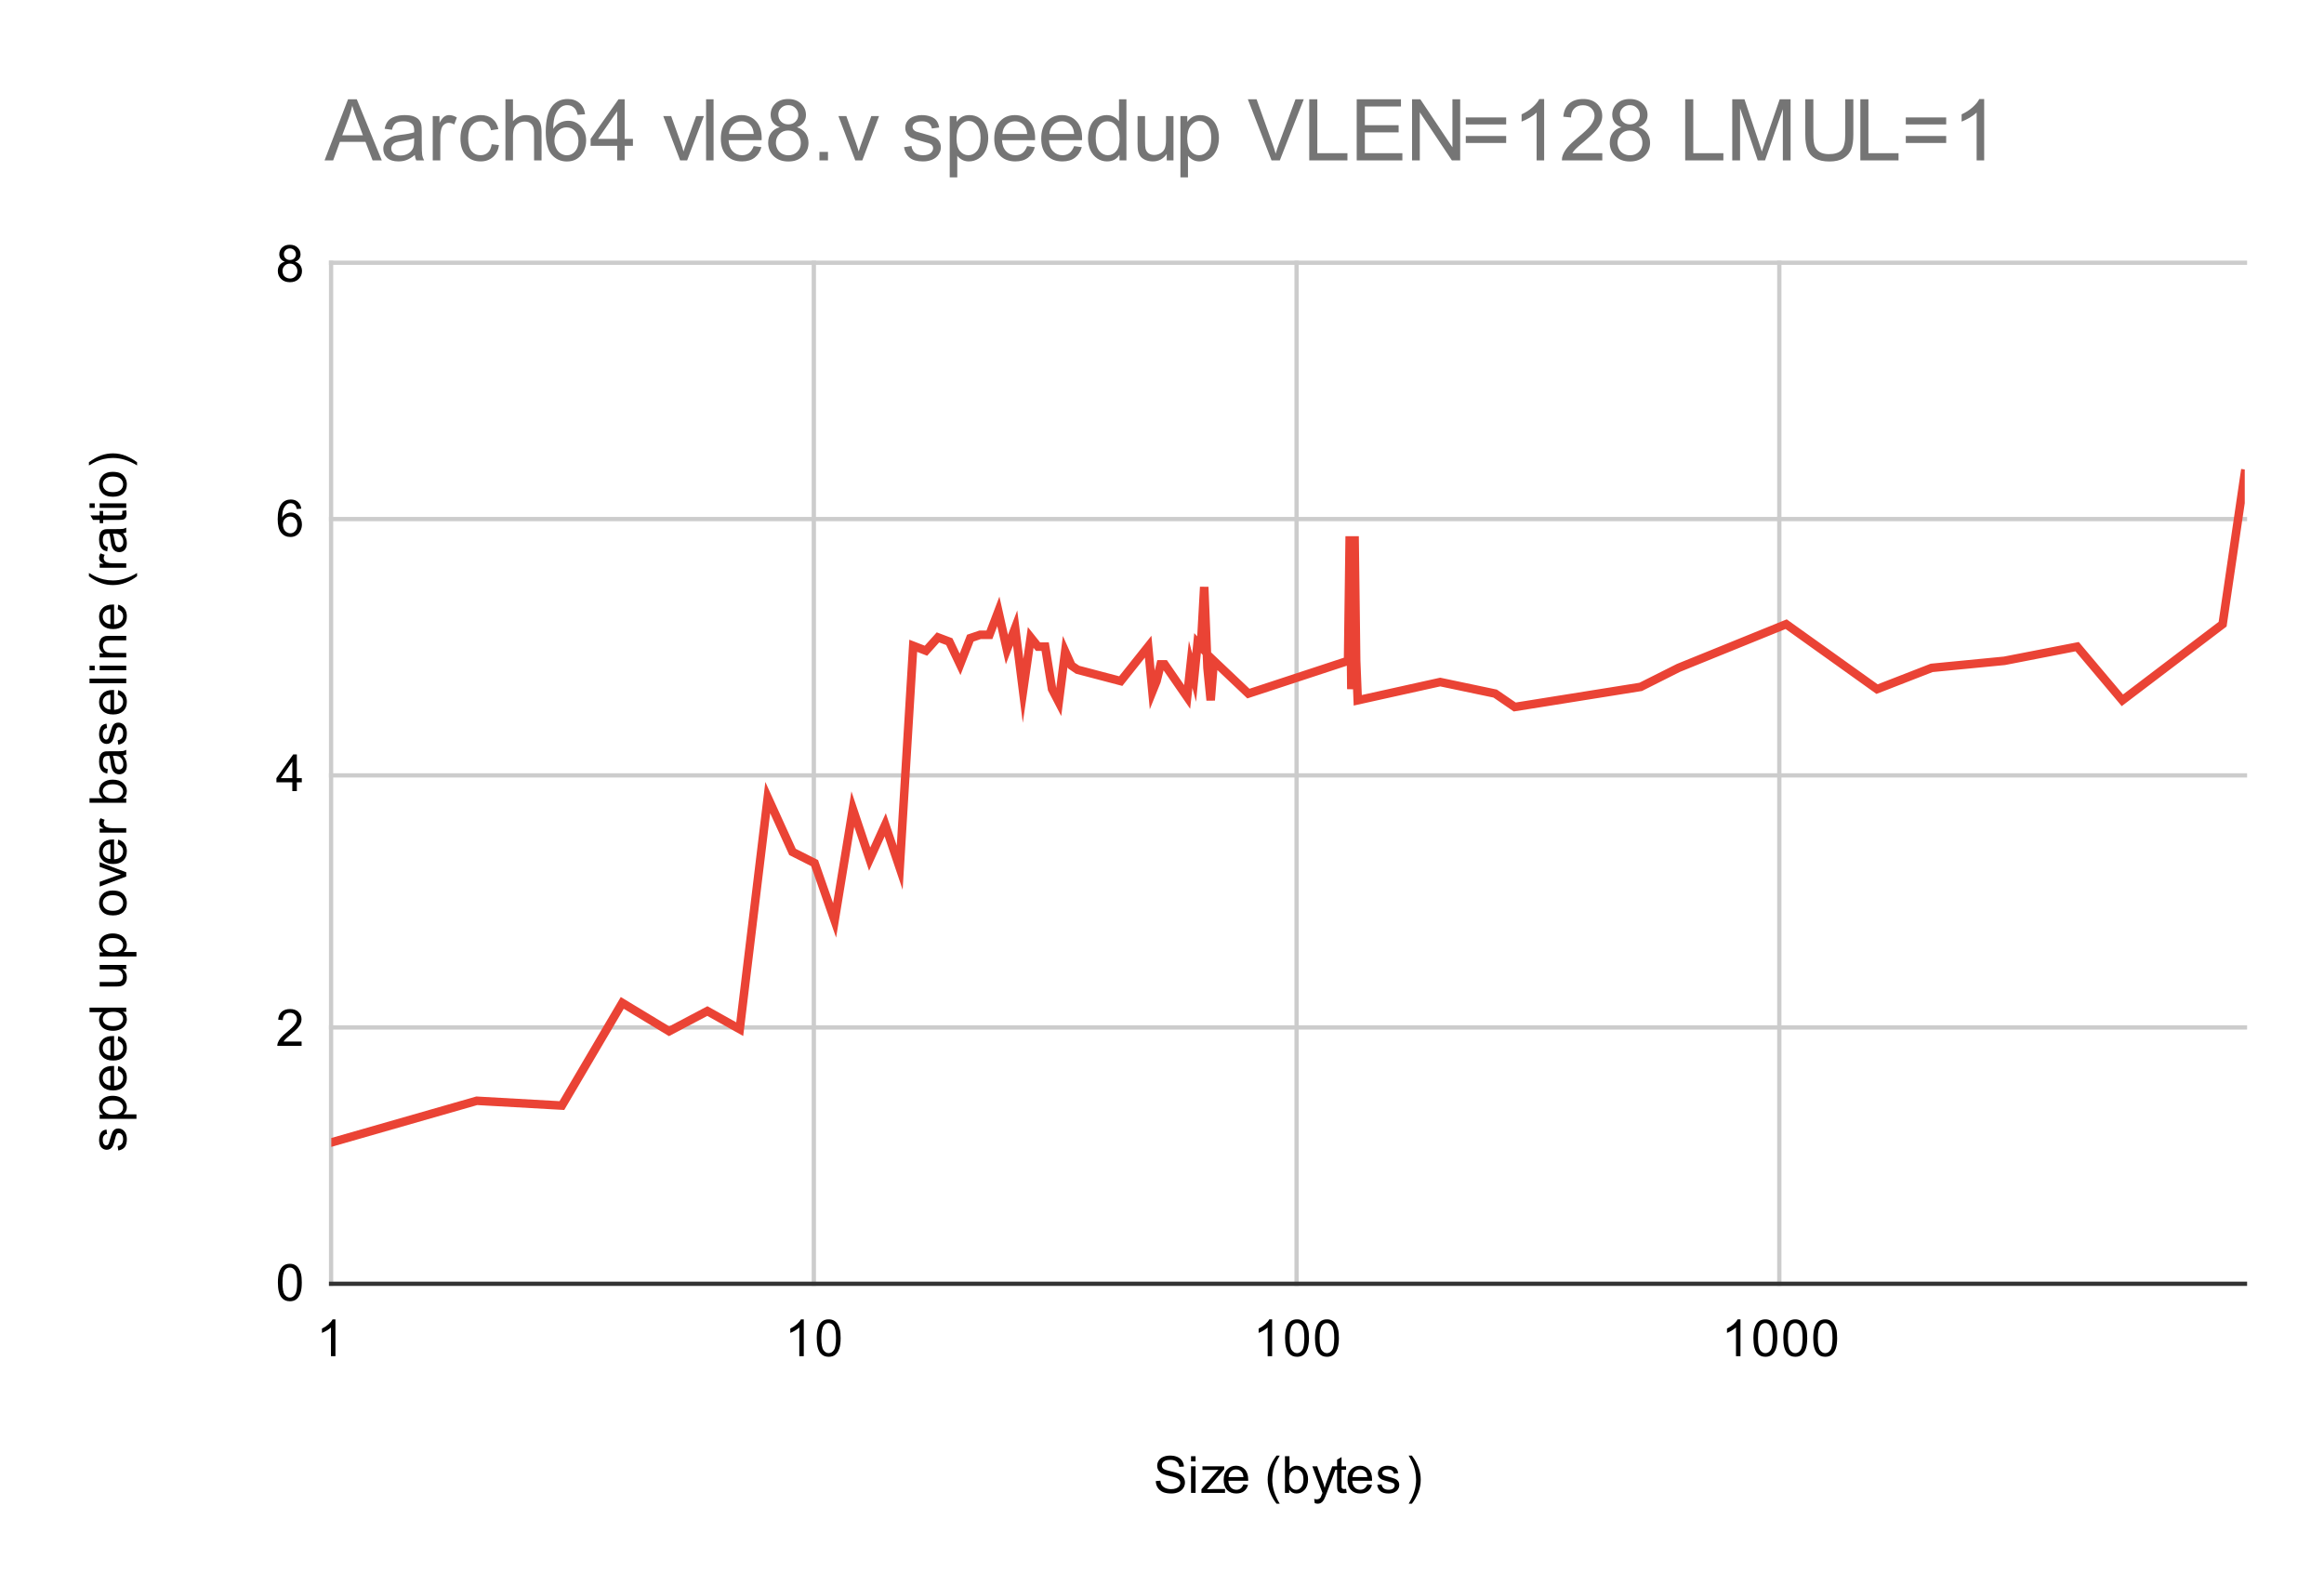 <svg version="1.1" viewBox="0.0 0.0 544.0 371.0" fill="none" stroke="none" stroke-linecap="square" stroke-miterlimit="10" width="544" height="371" xmlns:xlink="http://www.w3.org/1999/xlink" xmlns="http://www.w3.org/2000/svg"><path fill="#ffffff" d="M0 0L544.0 0L544.0 371.0L0 371.0L0 0Z" fill-rule="nonzero"/><path stroke="#cccccc" stroke-width="1.0" stroke-linecap="butt" d="M77.5 61.5L77.5 300.5" fill-rule="nonzero"/><path stroke="#cccccc" stroke-width="1.0" stroke-linecap="butt" d="M190.5 61.5L190.5 300.5" fill-rule="nonzero"/><path stroke="#cccccc" stroke-width="1.0" stroke-linecap="butt" d="M303.5 61.5L303.5 300.5" fill-rule="nonzero"/><path stroke="#cccccc" stroke-width="1.0" stroke-linecap="butt" d="M416.5 61.5L416.5 300.5" fill-rule="nonzero"/><path stroke="#333333" stroke-width="1.0" stroke-linecap="butt" d="M77.5 300.5L525.5 300.5" fill-rule="nonzero"/><path stroke="#cccccc" stroke-width="1.0" stroke-linecap="butt" d="M77.5 240.5L525.5 240.5" fill-rule="nonzero"/><path stroke="#cccccc" stroke-width="1.0" stroke-linecap="butt" d="M77.5 181.5L525.5 181.5" fill-rule="nonzero"/><path stroke="#cccccc" stroke-width="1.0" stroke-linecap="butt" d="M77.5 121.5L525.5 121.5" fill-rule="nonzero"/><path stroke="#cccccc" stroke-width="1.0" stroke-linecap="butt" d="M77.5 61.5L525.5 61.5" fill-rule="nonzero"/><clipPath id="id_0"><path d="M77.55 61.917L525.45 61.917L525.45 300.45L77.55 300.45L77.55 61.917Z" clip-rule="nonzero"/></clipPath><path stroke="#ea4335" stroke-width="2.0" stroke-linecap="butt" clip-path="url(#id_0)" d="M77.55 267.417L111.605 257.664L131.526 258.786L145.661 234.751L156.624 241.387L165.582 236.664L173.155 240.901L179.716 186.69L185.503 199.412L190.679 202.023L195.362 215.44L199.637 189.379L203.57 201.102L207.211 193.066L210.6 203.107L213.771 151.162L216.75 152.317L219.558 149.194L222.215 150.197L224.735 155.508L227.132 149.37L229.417 148.593L231.601 148.593L233.692 143.104L235.698 152.044L237.625 146.982L239.479 161.703L241.266 149.206L242.99 151.367L244.656 151.367L246.267 161.306L247.827 164.313L249.339 152.514L250.805 155.789L252.229 156.767L262.343 159.425L268.761 151.367L269.753 161.843L270.726 159.425L271.68 155.508L272.616 155.508L277.885 163.136L278.711 155.508L279.523 158.619L280.322 150.515L281.108 151.367L281.882 137.39L282.644 156.336L283.394 163.921L284.133 154.68L292.227 162.352L315.552 154.68L315.937 125.526L316.32 161.306L316.699 154.68L317.076 125.526L317.449 154.68L317.82 163.921L337.122 159.649L349.993 162.352L354.571 165.49L384.048 160.782L392.894 156.336L418.103 146.105L439.381 161.306L452.159 156.336L469.198 154.68L486.214 151.367L496.802 163.921L520.269 146.105L525.45 110.901" fill-rule="nonzero"/><path fill="#000000" fill-opacity="0.0" clip-path="url(#id_0)" d="M80.55 267.417C80.55 269.074 79.207 270.417 77.55 270.417C75.893 270.417 74.55 269.074 74.55 267.417C74.55 265.76 75.893 264.417 77.55 264.417C79.207 264.417 80.55 265.76 80.55 267.417Z" fill-rule="nonzero"/><path fill="#000000" fill-opacity="0.0" clip-path="url(#id_0)" d="M114.605 257.664C114.605 259.321 113.262 260.664 111.605 260.664C109.948 260.664 108.605 259.321 108.605 257.664C108.605 256.007 109.948 254.664 111.605 254.664C113.262 254.664 114.605 256.007 114.605 257.664Z" fill-rule="nonzero"/><path fill="#000000" fill-opacity="0.0" clip-path="url(#id_0)" d="M134.526 258.786C134.526 260.443 133.183 261.786 131.526 261.786C129.87 261.786 128.526 260.443 128.526 258.786C128.526 257.13 129.87 255.786 131.526 255.786C133.183 255.786 134.526 257.13 134.526 258.786Z" fill-rule="nonzero"/><path fill="#000000" fill-opacity="0.0" clip-path="url(#id_0)" d="M148.661 234.751C148.661 236.408 147.318 237.751 145.661 237.751C144.004 237.751 142.661 236.408 142.661 234.751C142.661 233.095 144.004 231.751 145.661 231.751C147.318 231.751 148.661 233.095 148.661 234.751Z" fill-rule="nonzero"/><path fill="#000000" fill-opacity="0.0" clip-path="url(#id_0)" d="M159.624 241.387C159.624 243.044 158.281 244.387 156.624 244.387C154.967 244.387 153.624 243.044 153.624 241.387C153.624 239.73 154.967 238.387 156.624 238.387C158.281 238.387 159.624 239.73 159.624 241.387Z" fill-rule="nonzero"/><path fill="#000000" fill-opacity="0.0" clip-path="url(#id_0)" d="M168.582 236.664C168.582 238.321 167.239 239.664 165.582 239.664C163.925 239.664 162.582 238.321 162.582 236.664C162.582 235.007 163.925 233.664 165.582 233.664C167.239 233.664 168.582 235.007 168.582 236.664Z" fill-rule="nonzero"/><path fill="#000000" fill-opacity="0.0" clip-path="url(#id_0)" d="M176.155 240.901C176.155 242.558 174.812 243.901 173.155 243.901C171.499 243.901 170.155 242.558 170.155 240.901C170.155 239.244 171.499 237.901 173.155 237.901C174.812 237.901 176.155 239.244 176.155 240.901Z" fill-rule="nonzero"/><path fill="#000000" fill-opacity="0.0" clip-path="url(#id_0)" d="M182.716 186.69C182.716 188.347 181.373 189.69 179.716 189.69C178.059 189.69 176.716 188.347 176.716 186.69C176.716 185.034 178.059 183.69 179.716 183.69C181.373 183.69 182.716 185.034 182.716 186.69Z" fill-rule="nonzero"/><path fill="#000000" fill-opacity="0.0" clip-path="url(#id_0)" d="M188.503 199.412C188.503 201.069 187.16 202.412 185.503 202.412C183.846 202.412 182.503 201.069 182.503 199.412C182.503 197.755 183.846 196.412 185.503 196.412C187.16 196.412 188.503 197.755 188.503 199.412Z" fill-rule="nonzero"/><path fill="#000000" fill-opacity="0.0" clip-path="url(#id_0)" d="M193.679 202.023C193.679 203.68 192.336 205.023 190.679 205.023C189.023 205.023 187.679 203.68 187.679 202.023C187.679 200.366 189.023 199.023 190.679 199.023C192.336 199.023 193.679 200.366 193.679 202.023Z" fill-rule="nonzero"/><path fill="#000000" fill-opacity="0.0" clip-path="url(#id_0)" d="M198.362 215.44C198.362 217.096 197.019 218.44 195.362 218.44C193.705 218.44 192.362 217.096 192.362 215.44C192.362 213.783 193.705 212.44 195.362 212.44C197.019 212.44 198.362 213.783 198.362 215.44Z" fill-rule="nonzero"/><path fill="#000000" fill-opacity="0.0" clip-path="url(#id_0)" d="M202.637 189.379C202.637 191.035 201.294 192.379 199.637 192.379C197.98 192.379 196.637 191.035 196.637 189.379C196.637 187.722 197.98 186.379 199.637 186.379C201.294 186.379 202.637 187.722 202.637 189.379Z" fill-rule="nonzero"/><path fill="#000000" fill-opacity="0.0" clip-path="url(#id_0)" d="M206.57 201.102C206.57 202.758 205.227 204.102 203.57 204.102C201.913 204.102 200.57 202.758 200.57 201.102C200.57 199.445 201.913 198.102 203.57 198.102C205.227 198.102 206.57 199.445 206.57 201.102Z" fill-rule="nonzero"/><path fill="#000000" fill-opacity="0.0" clip-path="url(#id_0)" d="M210.211 193.066C210.211 194.723 208.868 196.066 207.211 196.066C205.554 196.066 204.211 194.723 204.211 193.066C204.211 191.409 205.554 190.066 207.211 190.066C208.868 190.066 210.211 191.409 210.211 193.066Z" fill-rule="nonzero"/><path fill="#000000" fill-opacity="0.0" clip-path="url(#id_0)" d="M213.6 203.107C213.6 204.764 212.257 206.107 210.6 206.107C208.944 206.107 207.6 204.764 207.6 203.107C207.6 201.451 208.944 200.107 210.6 200.107C212.257 200.107 213.6 201.451 213.6 203.107Z" fill-rule="nonzero"/><path fill="#000000" fill-opacity="0.0" clip-path="url(#id_0)" d="M216.771 151.162C216.771 152.819 215.428 154.162 213.771 154.162C212.114 154.162 210.771 152.819 210.771 151.162C210.771 149.505 212.114 148.162 213.771 148.162C215.428 148.162 216.771 149.505 216.771 151.162Z" fill-rule="nonzero"/><path fill="#000000" fill-opacity="0.0" clip-path="url(#id_0)" d="M219.75 152.317C219.75 153.974 218.407 155.317 216.75 155.317C215.093 155.317 213.75 153.974 213.75 152.317C213.75 150.66 215.093 149.317 216.75 149.317C218.407 149.317 219.75 150.66 219.75 152.317Z" fill-rule="nonzero"/><path fill="#000000" fill-opacity="0.0" clip-path="url(#id_0)" d="M222.558 149.194C222.558 150.851 221.215 152.194 219.558 152.194C217.901 152.194 216.558 150.851 216.558 149.194C216.558 147.537 217.901 146.194 219.558 146.194C221.215 146.194 222.558 147.537 222.558 149.194Z" fill-rule="nonzero"/><path fill="#000000" fill-opacity="0.0" clip-path="url(#id_0)" d="M225.215 150.197C225.215 151.854 223.871 153.197 222.215 153.197C220.558 153.197 219.215 151.854 219.215 150.197C219.215 148.54 220.558 147.197 222.215 147.197C223.871 147.197 225.215 148.54 225.215 150.197Z" fill-rule="nonzero"/><path fill="#000000" fill-opacity="0.0" clip-path="url(#id_0)" d="M227.735 155.508C227.735 157.165 226.392 158.508 224.735 158.508C223.078 158.508 221.735 157.165 221.735 155.508C221.735 153.851 223.078 152.508 224.735 152.508C226.392 152.508 227.735 153.851 227.735 155.508Z" fill-rule="nonzero"/><path fill="#000000" fill-opacity="0.0" clip-path="url(#id_0)" d="M230.132 149.37C230.132 151.026 228.789 152.37 227.132 152.37C225.475 152.37 224.132 151.026 224.132 149.37C224.132 147.713 225.475 146.37 227.132 146.37C228.789 146.37 230.132 147.713 230.132 149.37Z" fill-rule="nonzero"/><path fill="#000000" fill-opacity="0.0" clip-path="url(#id_0)" d="M232.417 148.593C232.417 150.25 231.074 151.593 229.417 151.593C227.761 151.593 226.417 150.25 226.417 148.593C226.417 146.936 227.761 145.593 229.417 145.593C231.074 145.593 232.417 146.936 232.417 148.593Z" fill-rule="nonzero"/><path fill="#000000" fill-opacity="0.0" clip-path="url(#id_0)" d="M234.601 148.593C234.601 150.25 233.258 151.593 231.601 151.593C229.945 151.593 228.601 150.25 228.601 148.593C228.601 146.936 229.945 145.593 231.601 145.593C233.258 145.593 234.601 146.936 234.601 148.593Z" fill-rule="nonzero"/><path fill="#000000" fill-opacity="0.0" clip-path="url(#id_0)" d="M236.692 143.104C236.692 144.761 235.349 146.104 233.692 146.104C232.036 146.104 230.692 144.761 230.692 143.104C230.692 141.447 232.036 140.104 233.692 140.104C235.349 140.104 236.692 141.447 236.692 143.104Z" fill-rule="nonzero"/><path fill="#000000" fill-opacity="0.0" clip-path="url(#id_0)" d="M238.698 152.044C238.698 153.701 237.355 155.044 235.698 155.044C234.041 155.044 232.698 153.701 232.698 152.044C232.698 150.387 234.041 149.044 235.698 149.044C237.355 149.044 238.698 150.387 238.698 152.044Z" fill-rule="nonzero"/><path fill="#000000" fill-opacity="0.0" clip-path="url(#id_0)" d="M240.625 146.982C240.625 148.639 239.282 149.982 237.625 149.982C235.968 149.982 234.625 148.639 234.625 146.982C234.625 145.325 235.968 143.982 237.625 143.982C239.282 143.982 240.625 145.325 240.625 146.982Z" fill-rule="nonzero"/><path fill="#000000" fill-opacity="0.0" clip-path="url(#id_0)" d="M242.479 161.703C242.479 163.36 241.136 164.703 239.479 164.703C237.822 164.703 236.479 163.36 236.479 161.703C236.479 160.046 237.822 158.703 239.479 158.703C241.136 158.703 242.479 160.046 242.479 161.703Z" fill-rule="nonzero"/><path fill="#000000" fill-opacity="0.0" clip-path="url(#id_0)" d="M244.266 149.206C244.266 150.863 242.923 152.206 241.266 152.206C239.609 152.206 238.266 150.863 238.266 149.206C238.266 147.549 239.609 146.206 241.266 146.206C242.923 146.206 244.266 147.549 244.266 149.206Z" fill-rule="nonzero"/><path fill="#000000" fill-opacity="0.0" clip-path="url(#id_0)" d="M245.99 151.367C245.99 153.024 244.647 154.367 242.99 154.367C241.333 154.367 239.99 153.024 239.99 151.367C239.99 149.71 241.333 148.367 242.99 148.367C244.647 148.367 245.99 149.71 245.99 151.367Z" fill-rule="nonzero"/><path fill="#000000" fill-opacity="0.0" clip-path="url(#id_0)" d="M247.656 151.367C247.656 153.024 246.313 154.367 244.656 154.367C242.999 154.367 241.656 153.024 241.656 151.367C241.656 149.71 242.999 148.367 244.656 148.367C246.313 148.367 247.656 149.71 247.656 151.367Z" fill-rule="nonzero"/><path fill="#000000" fill-opacity="0.0" clip-path="url(#id_0)" d="M249.267 161.306C249.267 162.962 247.924 164.306 246.267 164.306C244.61 164.306 243.267 162.962 243.267 161.306C243.267 159.649 244.61 158.306 246.267 158.306C247.924 158.306 249.267 159.649 249.267 161.306Z" fill-rule="nonzero"/><path fill="#000000" fill-opacity="0.0" clip-path="url(#id_0)" d="M250.827 164.313C250.827 165.97 249.483 167.313 247.827 167.313C246.17 167.313 244.827 165.97 244.827 164.313C244.827 162.657 246.17 161.313 247.827 161.313C249.483 161.313 250.827 162.657 250.827 164.313Z" fill-rule="nonzero"/><path fill="#000000" fill-opacity="0.0" clip-path="url(#id_0)" d="M252.339 152.514C252.339 154.171 250.995 155.514 249.339 155.514C247.682 155.514 246.339 154.171 246.339 152.514C246.339 150.857 247.682 149.514 249.339 149.514C250.995 149.514 252.339 150.857 252.339 152.514Z" fill-rule="nonzero"/><path fill="#000000" fill-opacity="0.0" clip-path="url(#id_0)" d="M253.805 155.789C253.805 157.446 252.462 158.789 250.805 158.789C249.148 158.789 247.805 157.446 247.805 155.789C247.805 154.133 249.148 152.789 250.805 152.789C252.462 152.789 253.805 154.133 253.805 155.789Z" fill-rule="nonzero"/><path fill="#000000" fill-opacity="0.0" clip-path="url(#id_0)" d="M255.229 156.767C255.229 158.424 253.886 159.767 252.229 159.767C250.573 159.767 249.229 158.424 249.229 156.767C249.229 155.11 250.573 153.767 252.229 153.767C253.886 153.767 255.229 155.11 255.229 156.767Z" fill-rule="nonzero"/><path fill="#000000" fill-opacity="0.0" clip-path="url(#id_0)" d="M265.343 159.425C265.343 161.082 264 162.425 262.343 162.425C260.686 162.425 259.343 161.082 259.343 159.425C259.343 157.768 260.686 156.425 262.343 156.425C264 156.425 265.343 157.768 265.343 159.425Z" fill-rule="nonzero"/><path fill="#000000" fill-opacity="0.0" clip-path="url(#id_0)" d="M271.761 151.367C271.761 153.024 270.418 154.367 268.761 154.367C267.104 154.367 265.761 153.024 265.761 151.367C265.761 149.71 267.104 148.367 268.761 148.367C270.418 148.367 271.761 149.71 271.761 151.367Z" fill-rule="nonzero"/><path fill="#000000" fill-opacity="0.0" clip-path="url(#id_0)" d="M272.753 161.843C272.753 163.5 271.41 164.843 269.753 164.843C268.097 164.843 266.753 163.5 266.753 161.843C266.753 160.186 268.097 158.843 269.753 158.843C271.41 158.843 272.753 160.186 272.753 161.843Z" fill-rule="nonzero"/><path fill="#000000" fill-opacity="0.0" clip-path="url(#id_0)" d="M273.726 159.425C273.726 161.082 272.383 162.425 270.726 162.425C269.069 162.425 267.726 161.082 267.726 159.425C267.726 157.768 269.069 156.425 270.726 156.425C272.383 156.425 273.726 157.768 273.726 159.425Z" fill-rule="nonzero"/><path fill="#000000" fill-opacity="0.0" clip-path="url(#id_0)" d="M274.68 155.508C274.68 157.165 273.337 158.508 271.68 158.508C270.024 158.508 268.68 157.165 268.68 155.508C268.68 153.851 270.024 152.508 271.68 152.508C273.337 152.508 274.68 153.851 274.68 155.508Z" fill-rule="nonzero"/><path fill="#000000" fill-opacity="0.0" clip-path="url(#id_0)" d="M275.616 155.508C275.616 157.165 274.273 158.508 272.616 158.508C270.959 158.508 269.616 157.165 269.616 155.508C269.616 153.851 270.959 152.508 272.616 152.508C274.273 152.508 275.616 153.851 275.616 155.508Z" fill-rule="nonzero"/><path fill="#000000" fill-opacity="0.0" clip-path="url(#id_0)" d="M280.885 163.136C280.885 164.793 279.542 166.136 277.885 166.136C276.228 166.136 274.885 164.793 274.885 163.136C274.885 161.48 276.228 160.136 277.885 160.136C279.542 160.136 280.885 161.48 280.885 163.136Z" fill-rule="nonzero"/><path fill="#000000" fill-opacity="0.0" clip-path="url(#id_0)" d="M281.711 155.508C281.711 157.165 280.368 158.508 278.711 158.508C277.054 158.508 275.711 157.165 275.711 155.508C275.711 153.851 277.054 152.508 278.711 152.508C280.368 152.508 281.711 153.851 281.711 155.508Z" fill-rule="nonzero"/><path fill="#000000" fill-opacity="0.0" clip-path="url(#id_0)" d="M282.523 158.619C282.523 160.276 281.18 161.619 279.523 161.619C277.866 161.619 276.523 160.276 276.523 158.619C276.523 156.963 277.866 155.619 279.523 155.619C281.18 155.619 282.523 156.963 282.523 158.619Z" fill-rule="nonzero"/><path fill="#000000" fill-opacity="0.0" clip-path="url(#id_0)" d="M283.322 150.515C283.322 152.172 281.979 153.515 280.322 153.515C278.665 153.515 277.322 152.172 277.322 150.515C277.322 148.858 278.665 147.515 280.322 147.515C281.979 147.515 283.322 148.858 283.322 150.515Z" fill-rule="nonzero"/><path fill="#000000" fill-opacity="0.0" clip-path="url(#id_0)" d="M284.108 151.367C284.108 153.024 282.765 154.367 281.108 154.367C279.451 154.367 278.108 153.024 278.108 151.367C278.108 149.71 279.451 148.367 281.108 148.367C282.765 148.367 284.108 149.71 284.108 151.367Z" fill-rule="nonzero"/><path fill="#000000" fill-opacity="0.0" clip-path="url(#id_0)" d="M284.882 137.39C284.882 139.047 283.539 140.39 281.882 140.39C280.225 140.39 278.882 139.047 278.882 137.39C278.882 135.733 280.225 134.39 281.882 134.39C283.539 134.39 284.882 135.733 284.882 137.39Z" fill-rule="nonzero"/><path fill="#000000" fill-opacity="0.0" clip-path="url(#id_0)" d="M285.644 156.336C285.644 157.993 284.301 159.336 282.644 159.336C280.987 159.336 279.644 157.993 279.644 156.336C279.644 154.679 280.987 153.336 282.644 153.336C284.301 153.336 285.644 154.679 285.644 156.336Z" fill-rule="nonzero"/><path fill="#000000" fill-opacity="0.0" clip-path="url(#id_0)" d="M286.394 163.921C286.394 165.578 285.051 166.921 283.394 166.921C281.737 166.921 280.394 165.578 280.394 163.921C280.394 162.264 281.737 160.921 283.394 160.921C285.051 160.921 286.394 162.264 286.394 163.921Z" fill-rule="nonzero"/><path fill="#000000" fill-opacity="0.0" clip-path="url(#id_0)" d="M287.133 154.68C287.133 156.336 285.79 157.68 284.133 157.68C282.476 157.68 281.133 156.336 281.133 154.68C281.133 153.023 282.476 151.68 284.133 151.68C285.79 151.68 287.133 153.023 287.133 154.68Z" fill-rule="nonzero"/><path fill="#000000" fill-opacity="0.0" clip-path="url(#id_0)" d="M295.227 162.352C295.227 164.009 293.884 165.352 292.227 165.352C290.57 165.352 289.227 164.009 289.227 162.352C289.227 160.695 290.57 159.352 292.227 159.352C293.884 159.352 295.227 160.695 295.227 162.352Z" fill-rule="nonzero"/><path fill="#000000" fill-opacity="0.0" clip-path="url(#id_0)" d="M318.552 154.68C318.552 156.336 317.209 157.68 315.552 157.68C313.895 157.68 312.552 156.336 312.552 154.68C312.552 153.023 313.895 151.68 315.552 151.68C317.209 151.68 318.552 153.023 318.552 154.68Z" fill-rule="nonzero"/><path fill="#000000" fill-opacity="0.0" clip-path="url(#id_0)" d="M318.937 125.526C318.937 127.182 317.594 128.526 315.937 128.526C314.28 128.526 312.937 127.182 312.937 125.526C312.937 123.869 314.28 122.526 315.937 122.526C317.594 122.526 318.937 123.869 318.937 125.526Z" fill-rule="nonzero"/><path fill="#000000" fill-opacity="0.0" clip-path="url(#id_0)" d="M319.32 161.306C319.32 162.962 317.976 164.306 316.32 164.306C314.663 164.306 313.32 162.962 313.32 161.306C313.32 159.649 314.663 158.306 316.32 158.306C317.976 158.306 319.32 159.649 319.32 161.306Z" fill-rule="nonzero"/><path fill="#000000" fill-opacity="0.0" clip-path="url(#id_0)" d="M319.699 154.68C319.699 156.336 318.356 157.68 316.699 157.68C315.042 157.68 313.699 156.336 313.699 154.68C313.699 153.023 315.042 151.68 316.699 151.68C318.356 151.68 319.699 153.023 319.699 154.68Z" fill-rule="nonzero"/><path fill="#000000" fill-opacity="0.0" clip-path="url(#id_0)" d="M320.076 125.526C320.076 127.182 318.732 128.526 317.076 128.526C315.419 128.526 314.076 127.182 314.076 125.526C314.076 123.869 315.419 122.526 317.076 122.526C318.732 122.526 320.076 123.869 320.076 125.526Z" fill-rule="nonzero"/><path fill="#000000" fill-opacity="0.0" clip-path="url(#id_0)" d="M320.449 154.68C320.449 156.336 319.106 157.68 317.449 157.68C315.792 157.68 314.449 156.336 314.449 154.68C314.449 153.023 315.792 151.68 317.449 151.68C319.106 151.68 320.449 153.023 320.449 154.68Z" fill-rule="nonzero"/><path fill="#000000" fill-opacity="0.0" clip-path="url(#id_0)" d="M320.82 163.921C320.82 165.578 319.477 166.921 317.82 166.921C316.163 166.921 314.82 165.578 314.82 163.921C314.82 162.264 316.163 160.921 317.82 160.921C319.477 160.921 320.82 162.264 320.82 163.921Z" fill-rule="nonzero"/><path fill="#000000" fill-opacity="0.0" clip-path="url(#id_0)" d="M340.122 159.649C340.122 161.306 338.778 162.649 337.122 162.649C335.465 162.649 334.122 161.306 334.122 159.649C334.122 157.992 335.465 156.649 337.122 156.649C338.778 156.649 340.122 157.992 340.122 159.649Z" fill-rule="nonzero"/><path fill="#000000" fill-opacity="0.0" clip-path="url(#id_0)" d="M352.993 162.352C352.993 164.009 351.649 165.352 349.993 165.352C348.336 165.352 346.993 164.009 346.993 162.352C346.993 160.695 348.336 159.352 349.993 159.352C351.649 159.352 352.993 160.695 352.993 162.352Z" fill-rule="nonzero"/><path fill="#000000" fill-opacity="0.0" clip-path="url(#id_0)" d="M357.571 165.49C357.571 167.147 356.227 168.49 354.571 168.49C352.914 168.49 351.571 167.147 351.571 165.49C351.571 163.833 352.914 162.49 354.571 162.49C356.227 162.49 357.571 163.833 357.571 165.49Z" fill-rule="nonzero"/><path fill="#000000" fill-opacity="0.0" clip-path="url(#id_0)" d="M387.048 160.782C387.048 162.439 385.705 163.782 384.048 163.782C382.391 163.782 381.048 162.439 381.048 160.782C381.048 159.126 382.391 157.782 384.048 157.782C385.705 157.782 387.048 159.126 387.048 160.782Z" fill-rule="nonzero"/><path fill="#000000" fill-opacity="0.0" clip-path="url(#id_0)" d="M395.894 156.336C395.894 157.993 394.55 159.336 392.894 159.336C391.237 159.336 389.894 157.993 389.894 156.336C389.894 154.679 391.237 153.336 392.894 153.336C394.55 153.336 395.894 154.679 395.894 156.336Z" fill-rule="nonzero"/><path fill="#000000" fill-opacity="0.0" clip-path="url(#id_0)" d="M421.103 146.105C421.103 147.762 419.76 149.105 418.103 149.105C416.446 149.105 415.103 147.762 415.103 146.105C415.103 144.448 416.446 143.105 418.103 143.105C419.76 143.105 421.103 144.448 421.103 146.105Z" fill-rule="nonzero"/><path fill="#000000" fill-opacity="0.0" clip-path="url(#id_0)" d="M442.381 161.306C442.381 162.962 441.038 164.306 439.381 164.306C437.724 164.306 436.381 162.962 436.381 161.306C436.381 159.649 437.724 158.306 439.381 158.306C441.038 158.306 442.381 159.649 442.381 161.306Z" fill-rule="nonzero"/><path fill="#000000" fill-opacity="0.0" clip-path="url(#id_0)" d="M455.159 156.336C455.159 157.993 453.815 159.336 452.159 159.336C450.502 159.336 449.159 157.993 449.159 156.336C449.159 154.679 450.502 153.336 452.159 153.336C453.815 153.336 455.159 154.679 455.159 156.336Z" fill-rule="nonzero"/><path fill="#000000" fill-opacity="0.0" clip-path="url(#id_0)" d="M472.198 154.68C472.198 156.336 470.855 157.68 469.198 157.68C467.541 157.68 466.198 156.336 466.198 154.68C466.198 153.023 467.541 151.68 469.198 151.68C470.855 151.68 472.198 153.023 472.198 154.68Z" fill-rule="nonzero"/><path fill="#000000" fill-opacity="0.0" clip-path="url(#id_0)" d="M489.214 151.367C489.214 153.024 487.871 154.367 486.214 154.367C484.557 154.367 483.214 153.024 483.214 151.367C483.214 149.71 484.557 148.367 486.214 148.367C487.871 148.367 489.214 149.71 489.214 151.367Z" fill-rule="nonzero"/><path fill="#000000" fill-opacity="0.0" clip-path="url(#id_0)" d="M499.802 163.921C499.802 165.578 498.459 166.921 496.802 166.921C495.145 166.921 493.802 165.578 493.802 163.921C493.802 162.264 495.145 160.921 496.802 160.921C498.459 160.921 499.802 162.264 499.802 163.921Z" fill-rule="nonzero"/><path fill="#000000" fill-opacity="0.0" clip-path="url(#id_0)" d="M523.269 146.105C523.269 147.762 521.926 149.105 520.269 149.105C518.612 149.105 517.269 147.762 517.269 146.105C517.269 144.448 518.612 143.105 520.269 143.105C521.926 143.105 523.269 144.448 523.269 146.105Z" fill-rule="nonzero"/><path fill="#000000" fill-opacity="0.0" clip-path="url(#id_0)" d="M528.45 110.901C528.45 112.558 527.107 113.901 525.45 113.901C523.793 113.901 522.45 112.558 522.45 110.901C522.45 109.244 523.793 107.901 525.45 107.901C527.107 107.901 528.45 109.244 528.45 110.901Z" fill-rule="nonzero"/><path fill="#000000" d="M270.547 346.684L271.609 346.591Q271.688 347.247 271.969 347.653Q272.25 348.059 272.828 348.325Q273.422 348.575 274.156 348.575Q274.797 348.575 275.297 348.387Q275.797 348.184 276.031 347.856Q276.281 347.512 276.281 347.122Q276.281 346.716 276.047 346.419Q275.812 346.106 275.281 345.903Q274.922 345.762 273.734 345.481Q272.562 345.2 272.094 344.95Q271.469 344.622 271.172 344.153Q270.875 343.669 270.875 343.075Q270.875 342.434 271.234 341.872Q271.609 341.294 272.312 341.012Q273.031 340.716 273.891 340.716Q274.844 340.716 275.578 341.028Q276.312 341.325 276.703 341.934Q277.094 342.528 277.125 343.278L276.031 343.356Q275.938 342.544 275.422 342.137Q274.922 341.716 273.938 341.716Q272.906 341.716 272.438 342.091Q271.969 342.466 271.969 342.997Q271.969 343.466 272.297 343.762Q272.625 344.059 274.0 344.372Q275.391 344.684 275.906 344.919Q276.656 345.278 277.016 345.809Q277.375 346.325 277.375 347.028Q277.375 347.716 276.984 348.325Q276.594 348.919 275.859 349.262Q275.125 349.591 274.203 349.591Q273.031 349.591 272.234 349.262Q271.453 348.919 271.0 348.231Q270.562 347.544 270.547 346.684ZM278.797 342.075L278.797 340.856L279.859 340.856L279.859 342.075L278.797 342.075ZM278.797 349.45L278.797 343.231L279.859 343.231L279.859 349.45L278.797 349.45ZM281.234 349.45L281.234 348.591L285.203 344.044Q284.516 344.075 284.0 344.075L281.469 344.075L281.469 343.231L286.562 343.231L286.562 343.919L283.188 347.872L282.531 348.591Q283.25 348.544 283.859 348.544L286.75 348.544L286.75 349.45L281.234 349.45ZM291.047 347.45L292.141 347.575Q291.891 348.528 291.188 349.059Q290.484 349.591 289.406 349.591Q288.047 349.591 287.234 348.747Q286.438 347.903 286.438 346.387Q286.438 344.825 287.25 343.966Q288.062 343.091 289.344 343.091Q290.594 343.091 291.375 343.934Q292.172 344.778 292.172 346.325Q292.172 346.419 292.172 346.606L287.531 346.606Q287.594 347.637 288.109 348.184Q288.625 348.716 289.406 348.716Q289.984 348.716 290.391 348.419Q290.812 348.106 291.047 347.45ZM287.594 345.747L291.062 345.747Q291.0 344.95 290.672 344.559Q290.156 343.95 289.359 343.95Q288.625 343.95 288.125 344.434Q287.641 344.919 287.594 345.747ZM298.812 351.981Q297.938 350.872 297.328 349.403Q296.734 347.919 296.734 346.341Q296.734 344.95 297.172 343.669Q297.703 342.184 298.812 340.716L299.562 340.716Q298.859 341.934 298.625 342.45Q298.266 343.262 298.062 344.137Q297.812 345.231 297.812 346.341Q297.812 349.169 299.562 351.981L298.812 351.981ZM301.766 349.45L300.781 349.45L300.781 340.856L301.844 340.856L301.844 343.919Q302.516 343.091 303.547 343.091Q304.125 343.091 304.625 343.325Q305.141 343.544 305.469 343.966Q305.812 344.387 306.0 344.981Q306.188 345.575 306.188 346.247Q306.188 347.841 305.391 348.716Q304.594 349.591 303.5 349.591Q302.391 349.591 301.766 348.669L301.766 349.45ZM301.75 346.294Q301.75 347.403 302.062 347.903Q302.562 348.716 303.406 348.716Q304.094 348.716 304.594 348.122Q305.109 347.528 305.109 346.325Q305.109 345.106 304.625 344.528Q304.141 343.95 303.453 343.95Q302.766 343.95 302.25 344.559Q301.75 345.153 301.75 346.294ZM307.75 351.841L307.625 350.856Q307.969 350.95 308.234 350.95Q308.578 350.95 308.781 350.825Q309.0 350.716 309.141 350.512Q309.234 350.341 309.469 349.716Q309.484 349.637 309.562 349.466L307.188 343.231L308.328 343.231L309.625 346.825Q309.875 347.512 310.078 348.278Q310.266 347.544 310.516 346.856L311.844 343.231L312.891 343.231L310.531 349.559Q310.141 350.575 309.938 350.966Q309.656 351.497 309.281 351.731Q308.922 351.981 308.422 351.981Q308.125 351.981 307.75 351.841ZM315.094 348.512L315.25 349.434Q314.797 349.528 314.453 349.528Q313.875 349.528 313.562 349.356Q313.25 349.169 313.109 348.872Q312.984 348.575 312.984 347.622L312.984 344.044L312.219 344.044L312.219 343.231L312.984 343.231L312.984 341.684L314.031 341.059L314.031 343.231L315.094 343.231L315.094 344.044L314.031 344.044L314.031 347.684Q314.031 348.137 314.078 348.262Q314.141 348.387 314.266 348.466Q314.391 348.544 314.625 348.544Q314.812 348.544 315.094 348.512ZM320.047 347.45L321.141 347.575Q320.891 348.528 320.188 349.059Q319.484 349.591 318.406 349.591Q317.047 349.591 316.234 348.747Q315.438 347.903 315.438 346.387Q315.438 344.825 316.25 343.966Q317.062 343.091 318.344 343.091Q319.594 343.091 320.375 343.934Q321.172 344.778 321.172 346.325Q321.172 346.419 321.172 346.606L316.531 346.606Q316.594 347.637 317.109 348.184Q317.625 348.716 318.406 348.716Q318.984 348.716 319.391 348.419Q319.812 348.106 320.047 347.45ZM316.594 345.747L320.062 345.747Q320.0 344.95 319.672 344.559Q319.156 343.95 318.359 343.95Q317.625 343.95 317.125 344.434Q316.641 344.919 316.594 345.747ZM322.375 347.591L323.406 347.434Q323.5 348.059 323.891 348.387Q324.297 348.716 325.031 348.716Q325.75 348.716 326.094 348.434Q326.453 348.137 326.453 347.731Q326.453 347.372 326.141 347.169Q325.922 347.028 325.062 346.809Q323.906 346.512 323.453 346.309Q323.016 346.091 322.781 345.716Q322.547 345.341 322.547 344.872Q322.547 344.466 322.734 344.106Q322.922 343.747 323.25 343.512Q323.5 343.341 323.922 343.216Q324.344 343.091 324.844 343.091Q325.562 343.091 326.109 343.309Q326.672 343.512 326.938 343.872Q327.203 344.231 327.297 344.825L326.266 344.966Q326.203 344.497 325.859 344.231Q325.531 343.95 324.906 343.95Q324.188 343.95 323.875 344.2Q323.562 344.434 323.562 344.762Q323.562 344.966 323.688 345.122Q323.828 345.294 324.094 345.403Q324.25 345.466 325.031 345.669Q326.156 345.981 326.594 346.169Q327.031 346.356 327.281 346.716Q327.531 347.075 327.531 347.622Q327.531 348.153 327.219 348.622Q326.922 349.075 326.344 349.341Q325.766 349.591 325.031 349.591Q323.812 349.591 323.172 349.091Q322.547 348.575 322.375 347.591ZM330.484 351.981L329.734 351.981Q331.484 349.169 331.484 346.341Q331.484 345.247 331.234 344.153Q331.031 343.278 330.672 342.466Q330.438 341.95 329.734 340.716L330.484 340.716Q331.578 342.184 332.109 343.669Q332.562 344.95 332.562 346.341Q332.562 347.919 331.953 349.403Q331.344 350.872 330.484 351.981Z" fill-rule="nonzero"/><path fill="#000000" d="M27.691 269.308L27.534 268.277Q28.159 268.183 28.488 267.793Q28.816 267.386 28.816 266.652Q28.816 265.933 28.534 265.59Q28.238 265.23 27.831 265.23Q27.472 265.23 27.269 265.543Q27.128 265.761 26.909 266.621Q26.613 267.777 26.409 268.23Q26.191 268.668 25.816 268.902Q25.441 269.136 24.972 269.136Q24.566 269.136 24.206 268.949Q23.847 268.761 23.613 268.433Q23.441 268.183 23.316 267.761Q23.191 267.34 23.191 266.84Q23.191 266.121 23.409 265.574Q23.613 265.011 23.972 264.746Q24.331 264.48 24.925 264.386L25.066 265.418Q24.597 265.48 24.331 265.824Q24.05 266.152 24.05 266.777Q24.05 267.496 24.3 267.808Q24.534 268.121 24.863 268.121Q25.066 268.121 25.222 267.996Q25.394 267.855 25.503 267.59Q25.566 267.433 25.769 266.652Q26.081 265.527 26.269 265.09Q26.456 264.652 26.816 264.402Q27.175 264.152 27.722 264.152Q28.253 264.152 28.722 264.465Q29.175 264.761 29.441 265.34Q29.691 265.918 29.691 266.652Q29.691 267.871 29.191 268.511Q28.675 269.136 27.691 269.308ZM31.941 261.886L23.331 261.886L23.331 260.933L24.128 260.933Q23.659 260.59 23.425 260.168Q23.191 259.73 23.191 259.121Q23.191 258.324 23.597 257.715Q24.003 257.105 24.753 256.808Q25.503 256.496 26.394 256.496Q27.347 256.496 28.113 256.84Q28.878 257.168 29.284 257.824Q29.691 258.48 29.691 259.199Q29.691 259.73 29.472 260.152Q29.238 260.574 28.909 260.84L31.941 260.84L31.941 261.886ZM26.472 260.933Q27.675 260.933 28.253 260.449Q28.816 259.965 28.816 259.277Q28.816 258.574 28.222 258.074Q27.628 257.574 26.378 257.574Q25.191 257.574 24.613 258.058Q24.019 258.543 24.019 259.23Q24.019 259.902 24.644 260.418Q25.269 260.933 26.472 260.933ZM27.55 250.636L27.675 249.543Q28.628 249.793 29.159 250.496Q29.691 251.199 29.691 252.277Q29.691 253.636 28.847 254.449Q28.003 255.246 26.488 255.246Q24.925 255.246 24.066 254.433Q23.191 253.621 23.191 252.34Q23.191 251.09 24.034 250.308Q24.878 249.511 26.425 249.511Q26.519 249.511 26.706 249.511L26.706 254.152Q27.738 254.09 28.284 253.574Q28.816 253.058 28.816 252.277Q28.816 251.699 28.519 251.293Q28.206 250.871 27.55 250.636ZM25.847 254.09L25.847 250.621Q25.05 250.683 24.659 251.011Q24.05 251.527 24.05 252.324Q24.05 253.058 24.534 253.558Q25.019 254.043 25.847 254.09ZM27.55 243.636L27.675 242.543Q28.628 242.793 29.159 243.496Q29.691 244.199 29.691 245.277Q29.691 246.636 28.847 247.449Q28.003 248.246 26.488 248.246Q24.925 248.246 24.066 247.433Q23.191 246.621 23.191 245.34Q23.191 244.09 24.034 243.308Q24.878 242.511 26.425 242.511Q26.519 242.511 26.706 242.511L26.706 247.152Q27.738 247.09 28.284 246.574Q28.816 246.058 28.816 245.277Q28.816 244.699 28.519 244.293Q28.206 243.871 27.55 243.636ZM25.847 247.09L25.847 243.621Q25.05 243.683 24.659 244.011Q24.05 244.527 24.05 245.324Q24.05 246.058 24.534 246.558Q25.019 247.043 25.847 247.09ZM29.55 236.855L28.769 236.855Q29.691 237.449 29.691 238.59Q29.691 239.34 29.284 239.965Q28.863 240.59 28.128 240.933Q27.394 241.277 26.441 241.277Q25.519 241.277 24.753 240.965Q23.988 240.652 23.597 240.027Q23.191 239.402 23.191 238.636Q23.191 238.074 23.425 237.636Q23.659 237.199 24.034 236.918L20.956 236.918L20.956 235.871L29.55 235.871L29.55 236.855ZM26.441 240.183Q27.644 240.183 28.238 239.683Q28.816 239.183 28.816 238.496Q28.816 237.808 28.253 237.324Q27.691 236.84 26.534 236.84Q25.253 236.84 24.659 237.34Q24.066 237.824 24.066 238.543Q24.066 239.246 24.644 239.715Q25.206 240.183 26.441 240.183ZM29.55 226.808L28.628 226.808Q29.691 227.543 29.691 228.793Q29.691 229.34 29.488 229.824Q29.269 230.293 28.956 230.527Q28.628 230.761 28.159 230.855Q27.863 230.918 27.175 230.918L23.331 230.918L23.331 229.855L26.784 229.855Q27.597 229.855 27.894 229.793Q28.3 229.699 28.55 229.386Q28.784 229.058 28.784 228.574Q28.784 228.105 28.55 227.699Q28.3 227.277 27.878 227.105Q27.456 226.918 26.659 226.918L23.331 226.918L23.331 225.871L29.55 225.871L29.55 226.808ZM31.941 223.886L23.331 223.886L23.331 222.933L24.128 222.933Q23.659 222.59 23.425 222.168Q23.191 221.73 23.191 221.121Q23.191 220.324 23.597 219.715Q24.003 219.105 24.753 218.808Q25.503 218.496 26.394 218.496Q27.347 218.496 28.113 218.84Q28.878 219.168 29.284 219.824Q29.691 220.48 29.691 221.199Q29.691 221.73 29.472 222.152Q29.238 222.574 28.909 222.84L31.941 222.84L31.941 223.886ZM26.472 222.933Q27.675 222.933 28.253 222.449Q28.816 221.965 28.816 221.277Q28.816 220.574 28.222 220.074Q27.628 219.574 26.378 219.574Q25.191 219.574 24.613 220.058Q24.019 220.543 24.019 221.23Q24.019 221.902 24.644 222.418Q25.269 222.933 26.472 222.933ZM26.441 214.277Q24.706 214.277 23.878 213.324Q23.191 212.527 23.191 211.371Q23.191 210.09 24.034 209.277Q24.863 208.449 26.347 208.449Q27.55 208.449 28.238 208.808Q28.925 209.168 29.316 209.871Q29.691 210.558 29.691 211.371Q29.691 212.668 28.863 213.48Q28.019 214.277 26.441 214.277ZM26.441 213.199Q27.628 213.199 28.222 212.683Q28.816 212.152 28.816 211.371Q28.816 210.574 28.222 210.058Q27.628 209.543 26.409 209.543Q25.253 209.543 24.659 210.074Q24.066 210.59 24.066 211.371Q24.066 212.152 24.659 212.683Q25.238 213.199 26.441 213.199ZM29.55 205.168L23.331 207.527L23.331 206.418L27.05 205.074Q27.659 204.871 28.3 204.683Q27.816 204.543 27.128 204.293L23.331 202.902L23.331 201.824L29.55 204.183L29.55 205.168ZM27.55 197.636L27.675 196.543Q28.628 196.793 29.159 197.496Q29.691 198.199 29.691 199.277Q29.691 200.636 28.847 201.449Q28.003 202.246 26.488 202.246Q24.925 202.246 24.066 201.433Q23.191 200.621 23.191 199.34Q23.191 198.09 24.034 197.308Q24.878 196.511 26.425 196.511Q26.519 196.511 26.706 196.511L26.706 201.152Q27.738 201.09 28.284 200.574Q28.816 200.058 28.816 199.277Q28.816 198.699 28.519 198.293Q28.206 197.871 27.55 197.636ZM25.847 201.09L25.847 197.621Q25.05 197.683 24.659 198.011Q24.05 198.527 24.05 199.324Q24.05 200.058 24.534 200.558Q25.019 201.043 25.847 201.09ZM29.55 194.902L23.331 194.902L23.331 193.949L24.269 193.949Q23.613 193.59 23.409 193.293Q23.191 192.98 23.191 192.605Q23.191 192.074 23.519 191.527L24.503 191.886Q24.269 192.277 24.269 192.652Q24.269 193.011 24.488 193.293Q24.691 193.558 25.066 193.668Q25.628 193.855 26.284 193.855L29.55 193.855L29.55 194.902ZM29.55 186.918L29.55 187.902L20.956 187.902L20.956 186.84L24.019 186.84Q23.191 186.168 23.191 185.136Q23.191 184.558 23.425 184.058Q23.644 183.543 24.066 183.215Q24.488 182.871 25.081 182.683Q25.675 182.496 26.347 182.496Q27.941 182.496 28.816 183.293Q29.691 184.09 29.691 185.183Q29.691 186.293 28.769 186.918L29.55 186.918ZM26.394 186.933Q27.503 186.933 28.003 186.621Q28.816 186.121 28.816 185.277Q28.816 184.59 28.222 184.09Q27.628 183.574 26.425 183.574Q25.206 183.574 24.628 184.058Q24.05 184.543 24.05 185.23Q24.05 185.918 24.659 186.433Q25.253 186.933 26.394 186.933ZM28.784 176.824Q29.284 177.418 29.488 177.965Q29.691 178.496 29.691 179.121Q29.691 180.152 29.191 180.699Q28.691 181.246 27.909 181.246Q27.456 181.246 27.081 181.043Q26.691 180.84 26.472 180.496Q26.238 180.152 26.128 179.73Q26.034 179.433 25.956 178.793Q25.816 177.527 25.597 176.918Q25.378 176.918 25.331 176.918Q24.675 176.918 24.409 177.215Q24.066 177.621 24.066 178.418Q24.066 179.152 24.331 179.511Q24.581 179.871 25.238 180.043L25.097 181.074Q24.441 180.933 24.034 180.605Q23.628 180.277 23.409 179.668Q23.191 179.058 23.191 178.261Q23.191 177.465 23.378 176.965Q23.566 176.465 23.847 176.23Q24.128 175.996 24.566 175.902Q24.831 175.855 25.534 175.855L26.941 175.855Q28.409 175.855 28.8 175.793Q29.191 175.715 29.55 175.511L29.55 176.621Q29.222 176.777 28.784 176.824ZM26.425 176.918Q26.659 177.496 26.831 178.636Q26.925 179.293 27.05 179.558Q27.159 179.824 27.378 179.98Q27.597 180.121 27.878 180.121Q28.3 180.121 28.581 179.808Q28.863 179.48 28.863 178.871Q28.863 178.261 28.597 177.793Q28.331 177.308 27.863 177.09Q27.503 176.918 26.816 176.918L26.425 176.918ZM27.691 174.308L27.534 173.277Q28.159 173.183 28.488 172.793Q28.816 172.386 28.816 171.652Q28.816 170.933 28.534 170.59Q28.238 170.23 27.831 170.23Q27.472 170.23 27.269 170.543Q27.128 170.761 26.909 171.621Q26.613 172.777 26.409 173.23Q26.191 173.668 25.816 173.902Q25.441 174.136 24.972 174.136Q24.566 174.136 24.206 173.949Q23.847 173.761 23.613 173.433Q23.441 173.183 23.316 172.761Q23.191 172.34 23.191 171.84Q23.191 171.121 23.409 170.574Q23.613 170.011 23.972 169.746Q24.331 169.48 24.925 169.386L25.066 170.418Q24.597 170.48 24.331 170.824Q24.05 171.152 24.05 171.777Q24.05 172.496 24.3 172.808Q24.534 173.121 24.863 173.121Q25.066 173.121 25.222 172.996Q25.394 172.855 25.503 172.59Q25.566 172.433 25.769 171.652Q26.081 170.527 26.269 170.09Q26.456 169.652 26.816 169.402Q27.175 169.152 27.722 169.152Q28.253 169.152 28.722 169.465Q29.175 169.761 29.441 170.34Q29.691 170.918 29.691 171.652Q29.691 172.871 29.191 173.511Q28.675 174.136 27.691 174.308ZM27.55 162.636L27.675 161.543Q28.628 161.793 29.159 162.496Q29.691 163.199 29.691 164.277Q29.691 165.636 28.847 166.449Q28.003 167.246 26.488 167.246Q24.925 167.246 24.066 166.433Q23.191 165.621 23.191 164.34Q23.191 163.09 24.034 162.308Q24.878 161.511 26.425 161.511Q26.519 161.511 26.706 161.511L26.706 166.152Q27.738 166.09 28.284 165.574Q28.816 165.058 28.816 164.277Q28.816 163.699 28.519 163.293Q28.206 162.871 27.55 162.636ZM25.847 166.09L25.847 162.621Q25.05 162.683 24.659 163.011Q24.05 163.527 24.05 164.324Q24.05 165.058 24.534 165.558Q25.019 166.043 25.847 166.09ZM29.55 159.918L20.956 159.918L20.956 158.855L29.55 158.855L29.55 159.918ZM22.175 156.886L20.956 156.886L20.956 155.824L22.175 155.824L22.175 156.886ZM29.55 156.886L23.331 156.886L23.331 155.824L29.55 155.824L29.55 156.886ZM29.55 153.886L23.331 153.886L23.331 152.949L24.206 152.949Q23.191 152.261 23.191 150.965Q23.191 150.402 23.394 149.933Q23.597 149.449 23.925 149.215Q24.253 148.98 24.691 148.886Q24.988 148.84 25.722 148.84L29.55 148.84L29.55 149.886L25.769 149.886Q25.113 149.886 24.8 150.011Q24.488 150.136 24.3 150.449Q24.097 150.761 24.097 151.183Q24.097 151.855 24.534 152.355Q24.956 152.84 26.144 152.84L29.55 152.84L29.55 153.886ZM27.55 142.636L27.675 141.543Q28.628 141.793 29.159 142.496Q29.691 143.199 29.691 144.277Q29.691 145.636 28.847 146.449Q28.003 147.246 26.488 147.246Q24.925 147.246 24.066 146.433Q23.191 145.621 23.191 144.34Q23.191 143.09 24.034 142.308Q24.878 141.511 26.425 141.511Q26.519 141.511 26.706 141.511L26.706 146.152Q27.738 146.09 28.284 145.574Q28.816 145.058 28.816 144.277Q28.816 143.699 28.519 143.293Q28.206 142.871 27.55 142.636ZM25.847 146.09L25.847 142.621Q25.05 142.683 24.659 143.011Q24.05 143.527 24.05 144.324Q24.05 145.058 24.534 145.558Q25.019 146.043 25.847 146.09ZM32.081 134.871Q30.972 135.746 29.503 136.355Q28.019 136.949 26.441 136.949Q25.05 136.949 23.769 136.511Q22.284 135.98 20.816 134.871L20.816 134.121Q22.034 134.824 22.55 135.058Q23.363 135.418 24.238 135.621Q25.331 135.871 26.441 135.871Q29.269 135.871 32.081 134.121L32.081 134.871ZM29.55 132.902L23.331 132.902L23.331 131.949L24.269 131.949Q23.613 131.59 23.409 131.293Q23.191 130.98 23.191 130.605Q23.191 130.074 23.519 129.527L24.503 129.886Q24.269 130.277 24.269 130.652Q24.269 131.011 24.488 131.293Q24.691 131.558 25.066 131.668Q25.628 131.855 26.284 131.855L29.55 131.855L29.55 132.902ZM28.784 124.824Q29.284 125.418 29.488 125.965Q29.691 126.496 29.691 127.121Q29.691 128.152 29.191 128.699Q28.691 129.246 27.909 129.246Q27.456 129.246 27.081 129.043Q26.691 128.84 26.472 128.496Q26.238 128.152 26.128 127.73Q26.034 127.433 25.956 126.793Q25.816 125.527 25.597 124.918Q25.378 124.918 25.331 124.918Q24.675 124.918 24.409 125.215Q24.066 125.621 24.066 126.418Q24.066 127.152 24.331 127.511Q24.581 127.871 25.238 128.043L25.097 129.074Q24.441 128.933 24.034 128.605Q23.628 128.277 23.409 127.668Q23.191 127.058 23.191 126.261Q23.191 125.465 23.378 124.965Q23.566 124.465 23.847 124.23Q24.128 123.996 24.566 123.902Q24.831 123.855 25.534 123.855L26.941 123.855Q28.409 123.855 28.8 123.793Q29.191 123.715 29.55 123.511L29.55 124.621Q29.222 124.777 28.784 124.824ZM26.425 124.918Q26.659 125.496 26.831 126.636Q26.925 127.293 27.05 127.558Q27.159 127.824 27.378 127.98Q27.597 128.121 27.878 128.121Q28.3 128.121 28.581 127.808Q28.863 127.48 28.863 126.871Q28.863 126.261 28.597 125.793Q28.331 125.308 27.863 125.09Q27.503 124.918 26.816 124.918L26.425 124.918ZM28.613 119.59L29.534 119.433Q29.628 119.886 29.628 120.23Q29.628 120.808 29.456 121.121Q29.269 121.433 28.972 121.574Q28.675 121.699 27.722 121.699L24.144 121.699L24.144 122.465L23.331 122.465L23.331 121.699L21.784 121.699L21.159 120.652L23.331 120.652L23.331 119.59L24.144 119.59L24.144 120.652L27.784 120.652Q28.238 120.652 28.363 120.605Q28.488 120.543 28.566 120.418Q28.644 120.293 28.644 120.058Q28.644 119.871 28.613 119.59ZM22.175 118.886L20.956 118.886L20.956 117.824L22.175 117.824L22.175 118.886ZM29.55 118.886L23.331 118.886L23.331 117.824L29.55 117.824L29.55 118.886ZM26.441 116.277Q24.706 116.277 23.878 115.324Q23.191 114.527 23.191 113.371Q23.191 112.09 24.034 111.277Q24.863 110.449 26.347 110.449Q27.55 110.449 28.238 110.808Q28.925 111.168 29.316 111.871Q29.691 112.558 29.691 113.371Q29.691 114.668 28.863 115.48Q28.019 116.277 26.441 116.277ZM26.441 115.199Q27.628 115.199 28.222 114.683Q28.816 114.152 28.816 113.371Q28.816 112.574 28.222 112.058Q27.628 111.543 26.409 111.543Q25.253 111.543 24.659 112.074Q24.066 112.59 24.066 113.371Q24.066 114.152 24.659 114.683Q25.238 115.199 26.441 115.199ZM32.081 108.199L32.081 108.949Q29.269 107.199 26.441 107.199Q25.347 107.199 24.253 107.449Q23.378 107.652 22.566 108.011Q22.05 108.246 20.816 108.949L20.816 108.199Q22.284 107.105 23.769 106.574Q25.05 106.121 26.441 106.121Q28.019 106.121 29.503 106.73Q30.972 107.34 32.081 108.199Z" fill-rule="nonzero"/><path fill="#000000" d="M65.05 300.216Q65.05 298.684 65.362 297.762Q65.675 296.825 66.284 296.325Q66.909 295.825 67.847 295.825Q68.534 295.825 69.05 296.106Q69.581 296.387 69.925 296.919Q70.269 297.434 70.456 298.184Q70.644 298.934 70.644 300.216Q70.644 301.731 70.331 302.653Q70.034 303.575 69.409 304.091Q68.8 304.591 67.847 304.591Q66.612 304.591 65.894 303.7Q65.05 302.637 65.05 300.216ZM66.128 300.216Q66.128 302.325 66.628 303.028Q67.128 303.731 67.847 303.731Q68.581 303.731 69.066 303.028Q69.566 302.325 69.566 300.216Q69.566 298.091 69.066 297.403Q68.581 296.7 67.831 296.7Q67.112 296.7 66.675 297.309Q66.128 298.091 66.128 300.216Z" fill-rule="nonzero"/><path fill="#000000" d="M70.597 243.801L70.597 244.817L64.909 244.817Q64.909 244.442 65.034 244.082Q65.253 243.504 65.722 242.942Q66.206 242.379 67.112 241.645Q68.519 240.489 69.003 239.817Q69.503 239.145 69.503 238.551Q69.503 237.926 69.05 237.504Q68.597 237.067 67.878 237.067Q67.112 237.067 66.659 237.52Q66.206 237.973 66.191 238.785L65.112 238.676Q65.222 237.457 65.941 236.832Q66.675 236.192 67.909 236.192Q69.144 236.192 69.862 236.879Q70.581 237.567 70.581 238.582Q70.581 239.098 70.362 239.598Q70.159 240.082 69.659 240.645Q69.175 241.192 68.05 242.145Q67.097 242.942 66.816 243.239Q66.55 243.52 66.378 243.801L70.597 243.801Z" fill-rule="nonzero"/><path fill="#000000" d="M68.425 185.183L68.425 183.121L64.706 183.121L64.706 182.152L68.628 176.59L69.487 176.59L69.487 182.152L70.644 182.152L70.644 183.121L69.487 183.121L69.487 185.183L68.425 185.183ZM68.425 182.152L68.425 178.293L65.737 182.152L68.425 182.152Z" fill-rule="nonzero"/><path fill="#000000" d="M70.519 119.066L69.472 119.144Q69.331 118.519 69.081 118.237Q68.644 117.784 68.019 117.784Q67.519 117.784 67.128 118.066Q66.644 118.441 66.347 119.144Q66.066 119.831 66.05 121.112Q66.425 120.534 66.972 120.253Q67.534 119.972 68.144 119.972Q69.191 119.972 69.925 120.753Q70.675 121.534 70.675 122.753Q70.675 123.566 70.316 124.269Q69.972 124.956 69.362 125.331Q68.753 125.691 67.987 125.691Q66.659 125.691 65.831 124.722Q65.003 123.753 65.003 121.534Q65.003 119.034 65.925 117.909Q66.722 116.925 68.081 116.925Q69.097 116.925 69.737 117.503Q70.394 118.066 70.519 119.066ZM66.222 122.769Q66.222 123.316 66.441 123.816Q66.675 124.3 67.081 124.566Q67.503 124.831 67.972 124.831Q68.628 124.831 69.112 124.3Q69.597 123.753 69.597 122.831Q69.597 121.941 69.112 121.425Q68.644 120.909 67.925 120.909Q67.206 120.909 66.706 121.425Q66.222 121.941 66.222 122.769Z" fill-rule="nonzero"/><path fill="#000000" d="M66.675 61.26Q66.019 61.01 65.691 60.573Q65.378 60.12 65.378 59.51Q65.378 58.573 66.05 57.932Q66.737 57.292 67.847 57.292Q68.972 57.292 69.659 57.948Q70.347 58.604 70.347 59.542Q70.347 60.135 70.034 60.573Q69.722 61.01 69.081 61.26Q69.878 61.51 70.284 62.089Q70.691 62.667 70.691 63.464Q70.691 64.557 69.909 65.307Q69.144 66.057 67.862 66.057Q66.597 66.057 65.816 65.307Q65.034 64.557 65.034 63.432Q65.034 62.589 65.456 62.026Q65.894 61.464 66.675 61.26ZM66.456 59.464Q66.456 60.073 66.847 60.464Q67.253 60.854 67.878 60.854Q68.487 60.854 68.878 60.479Q69.269 60.089 69.269 59.526Q69.269 58.948 68.862 58.557Q68.456 58.151 67.862 58.151Q67.253 58.151 66.847 58.542Q66.456 58.932 66.456 59.464ZM66.128 63.432Q66.128 63.885 66.331 64.307Q66.55 64.729 66.972 64.964Q67.394 65.198 67.878 65.198Q68.628 65.198 69.112 64.714Q69.612 64.229 69.612 63.479Q69.612 62.714 69.112 62.214Q68.612 61.714 67.847 61.714Q67.097 61.714 66.612 62.214Q66.128 62.698 66.128 63.432Z" fill-rule="nonzero"/><path fill="#000000" d="M78.519 317.45L77.472 317.45L77.472 310.731Q77.081 311.091 76.456 311.466Q75.847 311.825 75.362 311.997L75.362 310.981Q76.237 310.559 76.894 309.981Q77.566 309.387 77.847 308.825L78.519 308.825L78.519 317.45Z" fill-rule="nonzero"/><path fill="#000000" d="M188.148 317.45L187.101 317.45L187.101 310.731Q186.711 311.091 186.086 311.466Q185.476 311.825 184.992 311.997L184.992 310.981Q185.867 310.559 186.523 309.981Q187.195 309.387 187.476 308.825L188.148 308.825L188.148 317.45ZM191.179 313.216Q191.179 311.684 191.492 310.762Q191.804 309.825 192.414 309.325Q193.039 308.825 193.976 308.825Q194.664 308.825 195.179 309.106Q195.711 309.387 196.054 309.919Q196.398 310.434 196.586 311.184Q196.773 311.934 196.773 313.216Q196.773 314.731 196.461 315.653Q196.164 316.575 195.539 317.091Q194.929 317.591 193.976 317.591Q192.742 317.591 192.023 316.7Q191.179 315.637 191.179 313.216ZM192.257 313.216Q192.257 315.325 192.757 316.028Q193.257 316.731 193.976 316.731Q194.711 316.731 195.195 316.028Q195.695 315.325 195.695 313.216Q195.695 311.091 195.195 310.403Q194.711 309.7 193.961 309.7Q193.242 309.7 192.804 310.309Q192.257 311.091 192.257 313.216Z" fill-rule="nonzero"/><path fill="#000000" d="M297.777 317.45L296.731 317.45L296.731 310.731Q296.34 311.091 295.715 311.466Q295.106 311.825 294.621 311.997L294.621 310.981Q295.496 310.559 296.152 309.981Q296.824 309.387 297.106 308.825L297.777 308.825L297.777 317.45ZM300.809 313.216Q300.809 311.684 301.121 310.762Q301.434 309.825 302.043 309.325Q302.668 308.825 303.606 308.825Q304.293 308.825 304.809 309.106Q305.34 309.387 305.684 309.919Q306.027 310.434 306.215 311.184Q306.402 311.934 306.402 313.216Q306.402 314.731 306.09 315.653Q305.793 316.575 305.168 317.091Q304.559 317.591 303.606 317.591Q302.371 317.591 301.652 316.7Q300.809 315.637 300.809 313.216ZM301.887 313.216Q301.887 315.325 302.387 316.028Q302.887 316.731 303.606 316.731Q304.34 316.731 304.824 316.028Q305.324 315.325 305.324 313.216Q305.324 311.091 304.824 310.403Q304.34 309.7 303.59 309.7Q302.871 309.7 302.434 310.309Q301.887 311.091 301.887 313.216ZM307.809 313.216Q307.809 311.684 308.121 310.762Q308.434 309.825 309.043 309.325Q309.668 308.825 310.606 308.825Q311.293 308.825 311.809 309.106Q312.34 309.387 312.684 309.919Q313.027 310.434 313.215 311.184Q313.402 311.934 313.402 313.216Q313.402 314.731 313.09 315.653Q312.793 316.575 312.168 317.091Q311.559 317.591 310.606 317.591Q309.371 317.591 308.652 316.7Q307.809 315.637 307.809 313.216ZM308.887 313.216Q308.887 315.325 309.387 316.028Q309.887 316.731 310.606 316.731Q311.34 316.731 311.824 316.028Q312.324 315.325 312.324 313.216Q312.324 311.091 311.824 310.403Q311.34 309.7 310.59 309.7Q309.871 309.7 309.434 310.309Q308.887 311.091 308.887 313.216Z" fill-rule="nonzero"/><path fill="#000000" d="M407.407 317.45L406.36 317.45L406.36 310.731Q405.969 311.091 405.344 311.466Q404.735 311.825 404.251 311.997L404.251 310.981Q405.126 310.559 405.782 309.981Q406.454 309.387 406.735 308.825L407.407 308.825L407.407 317.45ZM410.438 313.216Q410.438 311.684 410.751 310.762Q411.063 309.825 411.672 309.325Q412.297 308.825 413.235 308.825Q413.922 308.825 414.438 309.106Q414.969 309.387 415.313 309.919Q415.657 310.434 415.844 311.184Q416.032 311.934 416.032 313.216Q416.032 314.731 415.719 315.653Q415.422 316.575 414.797 317.091Q414.188 317.591 413.235 317.591Q412.001 317.591 411.282 316.7Q410.438 315.637 410.438 313.216ZM411.516 313.216Q411.516 315.325 412.016 316.028Q412.516 316.731 413.235 316.731Q413.969 316.731 414.454 316.028Q414.954 315.325 414.954 313.216Q414.954 311.091 414.454 310.403Q413.969 309.7 413.219 309.7Q412.501 309.7 412.063 310.309Q411.516 311.091 411.516 313.216ZM417.438 313.216Q417.438 311.684 417.751 310.762Q418.063 309.825 418.672 309.325Q419.297 308.825 420.235 308.825Q420.922 308.825 421.438 309.106Q421.969 309.387 422.313 309.919Q422.657 310.434 422.844 311.184Q423.032 311.934 423.032 313.216Q423.032 314.731 422.719 315.653Q422.422 316.575 421.797 317.091Q421.188 317.591 420.235 317.591Q419.001 317.591 418.282 316.7Q417.438 315.637 417.438 313.216ZM418.516 313.216Q418.516 315.325 419.016 316.028Q419.516 316.731 420.235 316.731Q420.969 316.731 421.454 316.028Q421.954 315.325 421.954 313.216Q421.954 311.091 421.454 310.403Q420.969 309.7 420.219 309.7Q419.501 309.7 419.063 310.309Q418.516 311.091 418.516 313.216ZM424.438 313.216Q424.438 311.684 424.751 310.762Q425.063 309.825 425.672 309.325Q426.297 308.825 427.235 308.825Q427.922 308.825 428.438 309.106Q428.969 309.387 429.313 309.919Q429.657 310.434 429.844 311.184Q430.032 311.934 430.032 313.216Q430.032 314.731 429.719 315.653Q429.422 316.575 428.797 317.091Q428.188 317.591 427.235 317.591Q426.001 317.591 425.282 316.7Q424.438 315.637 424.438 313.216ZM425.516 313.216Q425.516 315.325 426.016 316.028Q426.516 316.731 427.235 316.731Q427.969 316.731 428.454 316.028Q428.954 315.325 428.954 313.216Q428.954 311.091 428.454 310.403Q427.969 309.7 427.219 309.7Q426.501 309.7 426.063 310.309Q425.516 311.091 425.516 313.216Z" fill-rule="nonzero"/><path fill="#757575" d="M75.969 37.55L81.469 23.238L83.516 23.238L89.375 37.55L87.219 37.55L85.547 33.206L79.562 33.206L77.984 37.55L75.969 37.55ZM80.109 31.675L84.953 31.675L83.469 27.706Q82.781 25.894 82.453 24.738Q82.172 26.113 81.672 27.472L80.109 31.675ZM97.094 36.269Q96.109 37.097 95.203 37.441Q94.297 37.784 93.266 37.784Q91.562 37.784 90.641 36.956Q89.719 36.112 89.719 34.816Q89.719 34.05 90.062 33.425Q90.422 32.8 90.984 32.425Q91.547 32.034 92.25 31.831Q92.766 31.706 93.812 31.566Q95.938 31.316 96.938 30.972Q96.953 30.613 96.953 30.503Q96.953 29.441 96.453 28.988Q95.781 28.394 94.453 28.394Q93.203 28.394 92.609 28.831Q92.031 29.269 91.75 30.378L90.031 30.144Q90.266 29.034 90.797 28.363Q91.328 27.675 92.344 27.316Q93.359 26.941 94.703 26.941Q96.031 26.941 96.859 27.253Q97.688 27.566 98.078 28.05Q98.469 28.519 98.625 29.238Q98.719 29.691 98.719 30.863L98.719 33.206Q98.719 35.659 98.828 36.316Q98.938 36.956 99.281 37.55L97.438 37.55Q97.172 37.003 97.094 36.269ZM96.938 32.347Q95.984 32.737 94.062 33.003Q92.984 33.159 92.531 33.362Q92.094 33.55 91.844 33.925Q91.594 34.3 91.594 34.769Q91.594 35.472 92.125 35.941Q92.656 36.409 93.688 36.409Q94.703 36.409 95.484 35.972Q96.281 35.519 96.656 34.753Q96.938 34.144 96.938 32.987L96.938 32.347ZM101.297 37.55L101.297 27.175L102.875 27.175L102.875 28.753Q103.484 27.644 104.0 27.3Q104.516 26.941 105.125 26.941Q106.016 26.941 106.938 27.503L106.328 29.144Q105.688 28.753 105.047 28.753Q104.469 28.753 104.0 29.113Q103.547 29.456 103.344 30.066Q103.062 31.003 103.062 32.112L103.062 37.55L101.297 37.55ZM115.094 33.753L116.812 33.972Q116.531 35.769 115.359 36.784Q114.203 37.784 112.5 37.784Q110.375 37.784 109.078 36.394Q107.781 35.003 107.781 32.409Q107.781 30.722 108.328 29.472Q108.891 28.206 110.031 27.581Q111.172 26.941 112.516 26.941Q114.203 26.941 115.266 27.8Q116.344 28.659 116.656 30.222L114.938 30.488Q114.703 29.441 114.078 28.925Q113.453 28.394 112.578 28.394Q111.25 28.394 110.422 29.347Q109.594 30.3 109.594 32.347Q109.594 34.441 110.391 35.394Q111.188 36.331 112.484 36.331Q113.516 36.331 114.203 35.706Q114.906 35.066 115.094 33.753ZM118.312 37.55L118.312 23.238L120.078 23.238L120.078 28.363Q121.312 26.941 123.188 26.941Q124.328 26.941 125.172 27.394Q126.031 27.847 126.391 28.659Q126.766 29.456 126.766 30.972L126.766 37.55L125.016 37.55L125.016 30.972Q125.016 29.659 124.438 29.066Q123.859 28.456 122.828 28.456Q122.047 28.456 121.344 28.863Q120.656 29.269 120.359 29.972Q120.078 30.659 120.078 31.878L120.078 37.55L118.312 37.55ZM136.953 26.738L135.203 26.878Q134.969 25.847 134.547 25.378Q133.828 24.613 132.781 24.613Q131.938 24.613 131.312 25.081Q130.484 25.691 130.0 26.863Q129.516 28.019 129.5 30.159Q130.141 29.206 131.047 28.738Q131.969 28.269 132.984 28.269Q134.734 28.269 135.969 29.566Q137.203 30.847 137.203 32.894Q137.203 34.253 136.625 35.409Q136.047 36.566 135.031 37.191Q134.016 37.8 132.719 37.8Q130.531 37.8 129.141 36.191Q127.75 34.566 127.75 30.847Q127.75 26.706 129.281 24.816Q130.625 23.175 132.891 23.175Q134.578 23.175 135.656 24.128Q136.734 25.066 136.953 26.738ZM129.781 32.909Q129.781 33.816 130.156 34.644Q130.547 35.472 131.234 35.909Q131.938 36.347 132.688 36.347Q133.812 36.347 134.609 35.456Q135.406 34.55 135.406 33.003Q135.406 31.519 134.609 30.675Q133.828 29.816 132.625 29.816Q131.438 29.816 130.609 30.675Q129.781 31.519 129.781 32.909ZM144.469 37.55L144.469 34.128L138.25 34.128L138.25 32.503L144.781 23.238L146.219 23.238L146.219 32.503L148.156 32.503L148.156 34.128L146.219 34.128L146.219 37.55L144.469 37.55ZM144.469 32.503L144.469 26.05L139.984 32.503L144.469 32.503ZM159.203 37.55L155.25 27.175L157.109 27.175L159.344 33.394Q159.703 34.394 160.0 35.472Q160.234 34.659 160.656 33.503L162.953 27.175L164.766 27.175L160.844 37.55L159.203 37.55ZM165.281 37.55L165.281 23.238L167.031 23.238L167.031 37.55L165.281 37.55ZM176.422 34.206L178.234 34.441Q177.812 36.019 176.641 36.909Q175.484 37.784 173.672 37.784Q171.406 37.784 170.062 36.394Q168.734 34.987 168.734 32.456Q168.734 29.831 170.078 28.394Q171.422 26.941 173.578 26.941Q175.656 26.941 176.969 28.363Q178.297 29.769 178.297 32.347Q178.297 32.503 178.281 32.816L170.547 32.816Q170.641 34.519 171.516 35.425Q172.391 36.331 173.688 36.331Q174.656 36.331 175.328 35.831Q176.016 35.316 176.422 34.206ZM170.641 31.363L176.438 31.363Q176.328 30.066 175.781 29.409Q174.938 28.394 173.594 28.394Q172.391 28.394 171.562 29.206Q170.734 30.003 170.641 31.363ZM182.531 29.784Q181.438 29.378 180.906 28.644Q180.391 27.894 180.391 26.863Q180.391 25.3 181.516 24.238Q182.641 23.175 184.5 23.175Q186.375 23.175 187.516 24.269Q188.656 25.347 188.656 26.909Q188.656 27.909 188.125 28.644Q187.609 29.378 186.547 29.784Q187.875 30.222 188.562 31.175Q189.25 32.128 189.25 33.456Q189.25 35.3 187.938 36.55Q186.641 37.8 184.531 37.8Q182.406 37.8 181.109 36.55Q179.812 35.284 179.812 33.409Q179.812 32.019 180.516 31.081Q181.234 30.128 182.531 29.784ZM182.188 26.8Q182.188 27.816 182.844 28.472Q183.5 29.113 184.531 29.113Q185.547 29.113 186.203 28.472Q186.859 27.831 186.859 26.909Q186.859 25.941 186.188 25.284Q185.516 24.613 184.516 24.613Q183.516 24.613 182.844 25.269Q182.188 25.909 182.188 26.8ZM181.625 33.425Q181.625 34.175 181.969 34.878Q182.328 35.581 183.031 35.972Q183.734 36.347 184.547 36.347Q185.812 36.347 186.625 35.534Q187.453 34.722 187.453 33.472Q187.453 32.206 186.609 31.378Q185.766 30.55 184.484 30.55Q183.25 30.55 182.438 31.378Q181.625 32.191 181.625 33.425ZM191.812 37.55L191.812 35.55L193.812 35.55L193.812 37.55L191.812 37.55ZM200.203 37.55L196.25 27.175L198.109 27.175L200.344 33.394Q200.703 34.394 201.0 35.472Q201.234 34.659 201.656 33.503L203.953 27.175L205.766 27.175L201.844 37.55L200.203 37.55ZM211.609 34.456L213.359 34.175Q213.5 35.222 214.172 35.784Q214.844 36.331 216.047 36.331Q217.25 36.331 217.828 35.847Q218.422 35.347 218.422 34.691Q218.422 34.097 217.906 33.753Q217.547 33.519 216.109 33.159Q214.172 32.659 213.422 32.316Q212.688 31.956 212.297 31.331Q211.906 30.691 211.906 29.925Q211.906 29.238 212.219 28.644Q212.547 28.05 213.094 27.659Q213.5 27.363 214.203 27.159Q214.922 26.941 215.734 26.941Q216.953 26.941 217.875 27.3Q218.797 27.644 219.234 28.253Q219.672 28.847 219.844 29.847L218.125 30.081Q218.0 29.284 217.438 28.847Q216.875 28.394 215.859 28.394Q214.641 28.394 214.125 28.8Q213.609 29.191 213.609 29.722Q213.609 30.066 213.828 30.347Q214.031 30.628 214.5 30.816Q214.766 30.909 216.047 31.253Q217.922 31.753 218.656 32.081Q219.391 32.394 219.812 33.003Q220.234 33.597 220.234 34.503Q220.234 35.378 219.719 36.159Q219.203 36.941 218.234 37.362Q217.266 37.784 216.047 37.784Q214.031 37.784 212.969 36.941Q211.906 36.097 211.609 34.456ZM222.312 41.519L222.312 27.175L223.922 27.175L223.922 28.519Q224.484 27.738 225.188 27.347Q225.906 26.941 226.922 26.941Q228.25 26.941 229.266 27.628Q230.281 28.316 230.797 29.566Q231.328 30.8 231.328 32.284Q231.328 33.878 230.75 35.159Q230.188 36.425 229.094 37.112Q228.0 37.784 226.797 37.784Q225.922 37.784 225.219 37.409Q224.531 37.034 224.078 36.472L224.078 41.519L222.312 41.519ZM223.906 32.425Q223.906 34.425 224.719 35.378Q225.531 36.331 226.688 36.331Q227.859 36.331 228.688 35.347Q229.531 34.362 229.531 32.269Q229.531 30.3 228.703 29.316Q227.891 28.316 226.766 28.316Q225.641 28.316 224.766 29.378Q223.906 30.425 223.906 32.425ZM240.422 34.206L242.234 34.441Q241.812 36.019 240.641 36.909Q239.484 37.784 237.672 37.784Q235.406 37.784 234.062 36.394Q232.734 34.987 232.734 32.456Q232.734 29.831 234.078 28.394Q235.422 26.941 237.578 26.941Q239.656 26.941 240.969 28.363Q242.297 29.769 242.297 32.347Q242.297 32.503 242.281 32.816L234.547 32.816Q234.641 34.519 235.516 35.425Q236.391 36.331 237.688 36.331Q238.656 36.331 239.328 35.831Q240.016 35.316 240.422 34.206ZM234.641 31.363L240.438 31.363Q240.328 30.066 239.781 29.409Q238.938 28.394 237.594 28.394Q236.391 28.394 235.562 29.206Q234.734 30.003 234.641 31.363ZM251.422 34.206L253.234 34.441Q252.812 36.019 251.641 36.909Q250.484 37.784 248.672 37.784Q246.406 37.784 245.062 36.394Q243.734 34.987 243.734 32.456Q243.734 29.831 245.078 28.394Q246.422 26.941 248.578 26.941Q250.656 26.941 251.969 28.363Q253.297 29.769 253.297 32.347Q253.297 32.503 253.281 32.816L245.547 32.816Q245.641 34.519 246.516 35.425Q247.391 36.331 248.688 36.331Q249.656 36.331 250.328 35.831Q251.016 35.316 251.422 34.206ZM245.641 31.363L251.438 31.363Q251.328 30.066 250.781 29.409Q249.938 28.394 248.594 28.394Q247.391 28.394 246.562 29.206Q245.734 30.003 245.641 31.363ZM262.047 37.55L262.047 36.237Q261.062 37.784 259.141 37.784Q257.906 37.784 256.859 37.097Q255.828 36.409 255.25 35.191Q254.688 33.972 254.688 32.378Q254.688 30.816 255.203 29.55Q255.719 28.284 256.75 27.613Q257.797 26.941 259.062 26.941Q260.0 26.941 260.734 27.347Q261.469 27.738 261.938 28.363L261.938 23.238L263.672 23.238L263.672 37.55L262.047 37.55ZM256.484 32.378Q256.484 34.362 257.328 35.347Q258.172 36.331 259.312 36.331Q260.469 36.331 261.266 35.394Q262.078 34.456 262.078 32.519Q262.078 30.394 261.25 29.394Q260.438 28.394 259.234 28.394Q258.062 28.394 257.266 29.363Q256.484 30.316 256.484 32.378ZM273.109 37.55L273.109 36.019Q271.906 37.784 269.828 37.784Q268.906 37.784 268.109 37.441Q267.312 37.081 266.922 36.55Q266.547 36.019 266.391 35.237Q266.281 34.722 266.281 33.597L266.281 27.175L268.031 27.175L268.031 32.925Q268.031 34.3 268.141 34.784Q268.312 35.472 268.844 35.878Q269.391 36.269 270.172 36.269Q270.969 36.269 271.656 35.862Q272.359 35.456 272.641 34.769Q272.938 34.066 272.938 32.737L272.938 27.175L274.688 27.175L274.688 37.55L273.109 37.55ZM276.312 41.519L276.312 27.175L277.922 27.175L277.922 28.519Q278.484 27.738 279.188 27.347Q279.906 26.941 280.922 26.941Q282.25 26.941 283.266 27.628Q284.281 28.316 284.797 29.566Q285.328 30.8 285.328 32.284Q285.328 33.878 284.75 35.159Q284.188 36.425 283.094 37.112Q282.0 37.784 280.797 37.784Q279.922 37.784 279.219 37.409Q278.531 37.034 278.078 36.472L278.078 41.519L276.312 41.519ZM277.906 32.425Q277.906 34.425 278.719 35.378Q279.531 36.331 280.688 36.331Q281.859 36.331 282.688 35.347Q283.531 34.362 283.531 32.269Q283.531 30.3 282.703 29.316Q281.891 28.316 280.766 28.316Q279.641 28.316 278.766 29.378Q277.906 30.425 277.906 32.425ZM297.641 37.55L292.094 23.238L294.141 23.238L297.859 33.628Q298.312 34.878 298.609 35.972Q298.938 34.8 299.391 33.628L303.25 23.238L305.188 23.238L299.578 37.55L297.641 37.55ZM306.469 37.55L306.469 23.238L308.359 23.238L308.359 35.862L315.406 35.862L315.406 37.55L306.469 37.55ZM317.578 37.55L317.578 23.238L327.938 23.238L327.938 24.925L319.484 24.925L319.484 29.3L327.391 29.3L327.391 30.988L319.484 30.988L319.484 35.862L328.266 35.862L328.266 37.55L317.578 37.55ZM330.531 37.55L330.531 23.238L332.469 23.238L339.984 34.472L339.984 23.238L341.797 23.238L341.797 37.55L339.859 37.55L332.344 26.3L332.344 37.55L330.531 37.55ZM352.562 29.128L343.109 29.128L343.109 27.488L352.562 27.488L352.562 29.128ZM352.562 33.472L343.109 33.472L343.109 31.831L352.562 31.831L352.562 33.472ZM361.453 37.55L359.688 37.55L359.688 26.347Q359.062 26.956 358.031 27.566Q357.0 28.159 356.172 28.472L356.172 26.769Q357.656 26.081 358.75 25.097Q359.859 24.097 360.312 23.175L361.453 23.175L361.453 37.55ZM375.062 35.862L375.062 37.55L365.609 37.55Q365.594 36.909 365.812 36.331Q366.172 35.362 366.969 34.425Q367.766 33.487 369.266 32.253Q371.609 30.347 372.422 29.238Q373.25 28.113 373.25 27.113Q373.25 26.066 372.5 25.347Q371.75 24.628 370.547 24.628Q369.281 24.628 368.516 25.394Q367.75 26.159 367.75 27.503L365.938 27.316Q366.125 25.3 367.328 24.238Q368.547 23.175 370.594 23.175Q372.641 23.175 373.844 24.316Q375.047 25.456 375.047 27.144Q375.047 28.003 374.688 28.847Q374.344 29.675 373.531 30.597Q372.719 31.503 370.828 33.112Q369.234 34.441 368.781 34.909Q368.344 35.378 368.047 35.862L375.062 35.862ZM379.531 29.784Q378.438 29.378 377.906 28.644Q377.391 27.894 377.391 26.863Q377.391 25.3 378.516 24.238Q379.641 23.175 381.5 23.175Q383.375 23.175 384.516 24.269Q385.656 25.347 385.656 26.909Q385.656 27.909 385.125 28.644Q384.609 29.378 383.547 29.784Q384.875 30.222 385.562 31.175Q386.25 32.128 386.25 33.456Q386.25 35.3 384.938 36.55Q383.641 37.8 381.531 37.8Q379.406 37.8 378.109 36.55Q376.812 35.284 376.812 33.409Q376.812 32.019 377.516 31.081Q378.234 30.128 379.531 29.784ZM379.188 26.8Q379.188 27.816 379.844 28.472Q380.5 29.113 381.531 29.113Q382.547 29.113 383.203 28.472Q383.859 27.831 383.859 26.909Q383.859 25.941 383.188 25.284Q382.516 24.613 381.516 24.613Q380.516 24.613 379.844 25.269Q379.188 25.909 379.188 26.8ZM378.625 33.425Q378.625 34.175 378.969 34.878Q379.328 35.581 380.031 35.972Q380.734 36.347 381.547 36.347Q382.812 36.347 383.625 35.534Q384.453 34.722 384.453 33.472Q384.453 32.206 383.609 31.378Q382.766 30.55 381.484 30.55Q380.25 30.55 379.438 31.378Q378.625 32.191 378.625 33.425ZM394.469 37.55L394.469 23.238L396.359 23.238L396.359 35.862L403.406 35.862L403.406 37.55L394.469 37.55ZM405.484 37.55L405.484 23.238L408.344 23.238L411.719 33.362Q412.188 34.784 412.406 35.487Q412.656 34.706 413.172 33.191L416.594 23.238L419.141 23.238L419.141 37.55L417.328 37.55L417.328 25.566L413.156 37.55L411.453 37.55L407.312 25.363L407.312 37.55L405.484 37.55ZM431.938 23.238L433.828 23.238L433.828 31.503Q433.828 33.659 433.344 34.941Q432.859 36.206 431.578 37.003Q430.312 37.8 428.234 37.8Q426.219 37.8 424.938 37.112Q423.672 36.409 423.125 35.097Q422.578 33.784 422.578 31.503L422.578 23.238L424.469 23.238L424.469 31.488Q424.469 33.362 424.812 34.253Q425.156 35.128 426.0 35.612Q426.844 36.081 428.078 36.081Q430.156 36.081 431.047 35.144Q431.938 34.191 431.938 31.488L431.938 23.238ZM435.469 37.55L435.469 23.238L437.359 23.238L437.359 35.862L444.406 35.862L444.406 37.55L435.469 37.55ZM455.562 29.128L446.109 29.128L446.109 27.488L455.562 27.488L455.562 29.128ZM455.562 33.472L446.109 33.472L446.109 31.831L455.562 31.831L455.562 33.472ZM464.453 37.55L462.688 37.55L462.688 26.347Q462.062 26.956 461.031 27.566Q460.0 28.159 459.172 28.472L459.172 26.769Q460.656 26.081 461.75 25.097Q462.859 24.097 463.312 23.175L464.453 23.175L464.453 37.55Z" fill-rule="nonzero"/></svg>